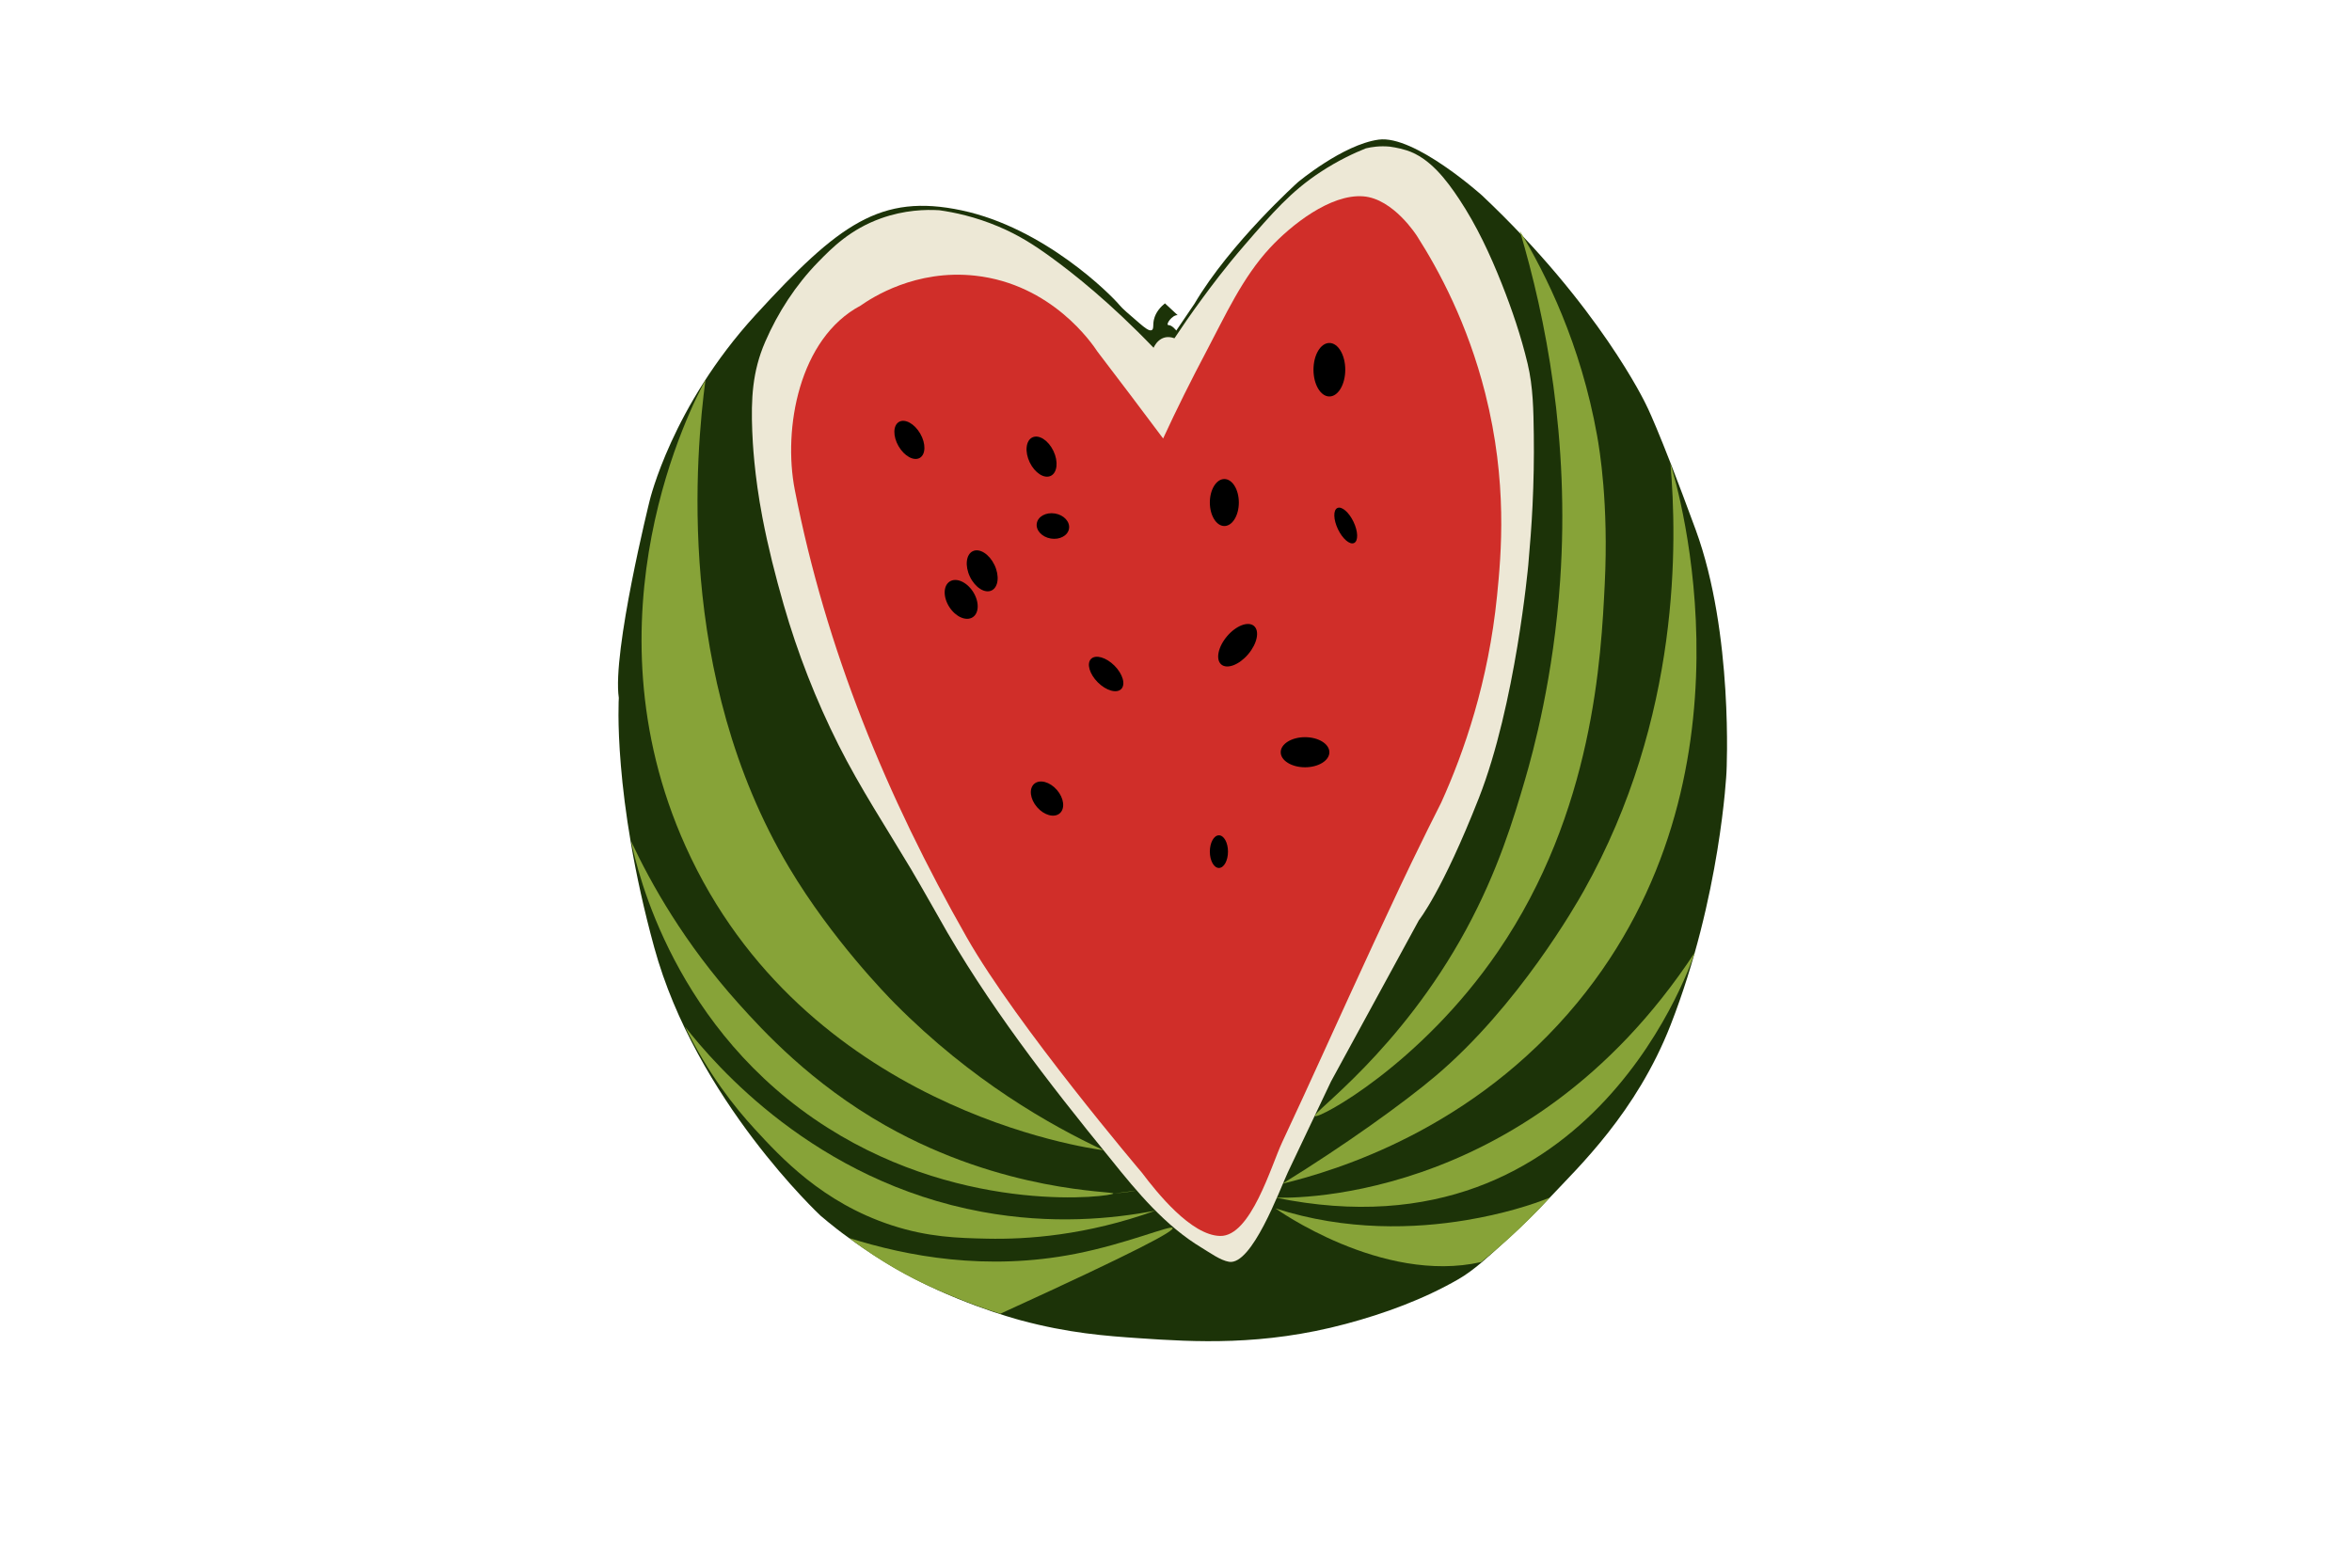 <?xml version="1.0" encoding="UTF-8" standalone="no"?>
<!-- Created with Inkscape (http://www.inkscape.org/) -->

<svg
   version="1.1"
   id="svg2"
   xml:space="preserve"
   width="6912"
   height="4608"
   viewBox="0 0 6912 4608"
   sodipodi:docname="water.ai"
   xmlns:inkscape="http://www.inkscape.org/namespaces/inkscape"
   xmlns:sodipodi="http://sodipodi.sourceforge.net/DTD/sodipodi-0.dtd"
   xmlns="http://www.w3.org/2000/svg"
   xmlns:svg="http://www.w3.org/2000/svg"><defs
     id="defs6"><clipPath
       clipPathUnits="userSpaceOnUse"
       id="clipPath16"><path
         d="M 0,3456 H 5184 V 0 H 0 Z"
         id="path14" /></clipPath></defs><sodipodi:namedview
     id="namedview4"
     pagecolor="#ffffff"
     bordercolor="#666666"
     borderopacity="1.0"
     inkscape:pageshadow="2"
     inkscape:pageopacity="0.0"
     inkscape:pagecheckerboard="0" /><g
     id="g8"
     inkscape:groupmode="layer"
     inkscape:label="water"
     transform="matrix(1.333,0,0,-1.333,0,4608)"><g
       id="g10"><g
         id="g12"
         clip-path="url(#clipPath16)"><g
           id="g18"
           transform="translate(1364.267,1917.953)"><path
             d="m 0,0 c 0,0 -14,-214 78,-550 92,-336 367,-592 367,-592 10.644,-9.042 22.663,-18.914 36.041,-29.358 4.996,-3.9 60.701,-47.122 124.959,-84.642 127.524,-74.461 264.276,-112.18 279.667,-116.333 105.967,-28.595 188.047,-34.615 262.333,-39.667 121.048,-8.233 272.054,-17.251 455,31.667 85.151,22.768 171.845,54.469 248.304,98.671 35.163,20.327 66.353,50.532 96.52,77.495 36.838,32.924 72.196,67.505 105.926,103.606 61.114,65.414 189.509,185.754 265.25,379.777 C 2429,-439 2442,-164 2442,-164 c 0,0 16,306 -68,535 -84,229 -110,277 -110,277 0,0 -102,216 -361,460 0,0 -149,134 -228,123 -79,-11 -178,-94 -178,-94 0,0 -149,-134 -228,-268 l -40,-59 c 0,0 -9,12 -17,12 -8,0 8,23 20,22 l -28,26 c -8.359,-6.772 -20.495,-18.751 -24.39,-36.187 -2.538,-11.362 0.186,-20.134 -4.549,-22.758 -5.49,-3.043 -15.483,5.022 -27.465,15.294 C 1122.937,847.487 1110.607,858.056 1104,866 1084.216,889.785 937.842,1036.397 756,1075 577,1113 485,1045 301,844 117,643 68,435 68,435 68,435 -15,101 0,0"
             style="fill:#1c3308;fill-opacity:1;fill-rule:nonzero;stroke:none"
             id="path20" /></g><g
           id="g22"
           transform="translate(1555.267,2618.953)"><path
             d="m 0,0 c -28.967,-53.227 -272.639,-519.928 -43.828,-1028.161 260.402,-578.403 887.642,-666.135 921.61,-670.282 -117.068,54.749 -291.165,153.034 -460.115,323.517 -16.32,16.467 -138.729,141.279 -233.334,300 C -68.042,-651.507 -20.693,-157.638 0,0"
             style="fill:#87a338;fill-opacity:1;fill-rule:nonzero;stroke:none"
             id="path24" /></g><g
           id="g26"
           transform="translate(2454.547,825.104)"><path
             d="M 0,0 C 32.943,2.312 51.256,6.655 51.256,6.655 33.902,4.112 16.824,1.905 0,0"
             style="fill:#87a338;fill-opacity:1;fill-rule:nonzero;stroke:none"
             id="path28" /></g><g
           id="g30"
           transform="translate(1391.267,1601.953)"><path
             d="M 0,0 C 14.157,-67.117 95.083,-417.625 433.519,-632 741.06,-826.806 1062.3,-783.183 1063.28,-776.85 1064.138,-771.304 822.504,-775.087 561,-627 396.649,-533.93 290.395,-417.454 237,-358 117.425,-224.857 44.046,-93.958 0,0"
             style="fill:#87a338;fill-opacity:1;fill-rule:nonzero;stroke:none"
             id="path32" /></g><g
           id="g34"
           transform="translate(2898.86,995.879)"><path
             d="m 0,0 c -6.8,7.534 187.923,143.164 333.333,411.111 70.423,129.767 105.015,245.6 129.63,329.63 18.759,64.04 63.298,227.869 77.778,440.74 21.109,310.343 -31.659,578.121 -88.889,770.371 57.638,-95.904 134.344,-249.776 170.37,-451.852 5.328,-29.883 25.501,-149.078 16.809,-326.237 -7.91,-161.208 -24.662,-502.631 -235.327,-810.8 C 232.357,112.312 6.975,-7.729 0,0"
             style="fill:#87a338;fill-opacity:1;fill-rule:nonzero;stroke:none"
             id="path36" /></g><g
           id="g38"
           transform="translate(3682.767,2434.453)"><path
             d="m 0,0 c 14.317,-168.646 24.201,-558.309 -191.315,-942.278 -16.678,-29.714 -144.14,-253.338 -325.926,-407.407 -69.673,-59.051 -201.351,-153.695 -337.679,-237.671 -0.426,-0.262 -0.646,-0.397 -0.651,-0.4 120.575,29.327 420.402,120.159 650.514,399.498 C 204.176,-691.48 17.079,-54.752 0,0"
             style="fill:#87a338;fill-opacity:1;fill-rule:nonzero;stroke:none"
             id="path40" /></g><g
           id="g42"
           transform="translate(2811.981,816.083)"><path
             d="M 0,0 C 0,0 548.872,-30.521 924.425,540.444 924.425,540.444 707.714,-146.024 0,0 -707.714,146.024 0,0 0,0"
             style="fill:#87a338;fill-opacity:1;fill-rule:nonzero;stroke:none"
             id="path44" /></g><g
           id="g46"
           transform="translate(2811.959,792.271)"><path
             d="m 0,0 c 0,0 233.978,-168.01 453.527,-118.318 19.521,15.692 39.517,32.664 59.781,51 34.171,30.92 64.564,61.614 91.482,91.13 C 565.703,7.948 501.22,-12.509 419.869,-26.007 307.83,-44.598 156.632,-50.551 0,0 -313.265,101.102 0,0 0,0"
             style="fill:#87a338;fill-opacity:1;fill-rule:nonzero;stroke:none"
             id="path48" /></g><g
           id="g50"
           transform="translate(1510.267,1192.953)"><path
             d="m 0,0 c 51.023,-104.465 110.159,-178.396 153,-225 58.261,-63.378 149.764,-162.918 302.259,-212.815 80.599,-26.372 145.76,-28.251 211.111,-29.629 86.774,-1.831 217.343,6.806 370.781,61.892 -94.533,-18.321 -228.232,-31.164 -382.428,-2.734 C 285.46,-340.205 66.736,-84.861 0,0"
             style="fill:#87a338;fill-opacity:1;fill-rule:nonzero;stroke:none"
             id="path52" /></g><g
           id="g54"
           transform="translate(2585.267,748.953)"><path
             d="M 0,0 C -3.145,7.552 -99.996,-34.439 -214.515,-56.908 -410.314,-95.324 -585.08,-62.414 -713,-22 c 39.767,-30.323 75.782,-52.864 104,-69 49.504,-28.308 89.705,-45.316 120,-58 42.985,-17.998 80.426,-30.952 109,-40 C -68.406,-46.75 2.757,-6.621 0,0"
             style="fill:#87a338;fill-opacity:1;fill-rule:nonzero;stroke:none"
             id="path56" /></g><g
           id="g58"
           transform="translate(2543.267,2689.953)"><path
             d="m 0,0 c 0,0 13,33 46,21 15.412,23.296 36.275,53.834 62.089,88.846 18.224,24.718 49.144,66.484 91.495,115.495 63.283,73.232 102.884,119.061 167.992,161.992 39.592,26.106 75.535,42.515 100.495,52.497 12.44,2.96 30.708,5.833 52.454,3.771 10e-4,0 18.764,-2.259 37.541,-8.271 50.651,-16.218 87.66,-65.333 115.759,-107.732 38.404,-57.947 68.076,-121.713 93.669,-186.198 22.762,-57.355 42.713,-116.258 57.044,-176.321 12.326,-51.657 12.927,-104.175 13.636,-156.947 0.699,-51.95 -0.289,-103.919 -2.762,-155.815 -2.09,-43.858 -5.508,-87.589 -9.412,-131.317 0,0 -28,-308 -109,-514 -81,-206 -132,-269 -132,-269 l -194,-356 c 0,0 -95,-200 -95,-200.001 -18.785,-40.541 -79.379,-205.512 -129.638,-197.428 -19.112,3.075 -42.915,20.477 -59.722,30.565 -81.051,48.649 -142.613,122.82 -200.966,195.628 -69.246,84.882 -137.406,170.726 -201.841,259.329 -31.997,43.999 -63.054,88.69 -92.769,134.265 -15.225,23.353 -30.101,46.935 -44.57,70.765 -7.259,11.955 -14.418,23.971 -21.467,36.052 -4.414,7.565 -58.86,104.078 -79.655,138.928 -54.163,90.872 -112.585,179.694 -160.127,274.309 -49.689,98.885 -90.177,202.393 -120.729,308.76 -18.148,63.181 -34.548,127.785 -46.879,192.199 -18.209,95.155 -21.649,168.554 -22.499,190.493 -2.743,70.86 0.017,131.557 28.513,197.263 28.216,65.062 67.418,125.375 116.98,176.215 30.86,31.656 71.038,71.959 137.993,95.996 52.324,18.784 99.194,19.807 128.994,17.999 32.195,-4.53 78.516,-14.031 130.493,-35.999 44.617,-18.856 78.459,-40.583 115.495,-67.496 C -175.979,163.205 -95.822,99.646 0,0"
             style="fill:#ede8d6;fill-opacity:1;fill-rule:nonzero;stroke:none"
             id="path60" /></g><g
           id="g62"
           transform="translate(2564.268,2489.954)"><path
             d="m 0,0 c 30.034,65.222 62.218,129.561 95.779,193.03 41.402,78.299 79.013,161.818 139.913,227.45 46.391,49.995 132.986,118.916 205.308,113.519 67,-5 119,-88 119,-88 48.144,-75.348 111.042,-192.247 150,-346 49.853,-196.753 35.411,-354.827 26.154,-447.077 C 717.215,-535.809 663.98,-690.507 613,-803.001 c -16.848,-33.216 -39.317,-78.156 -65.228,-131.914 -3.893,-8.076 -13.338,-27.71 -25.147,-52.711 -72.557,-153.602 -171.08,-370.975 -171.087,-370.99 -29.358,-64.586 -59.01,-129.034 -89.125,-193.271 -24.293,-51.816 -68.943,-207.887 -136.694,-206.556 -64.199,1.261 -139.495,95.82 -172.459,139.442 0,0 -275.258,323.997 -386.259,518.997 -176.65,310.328 -310.326,634.739 -379.025,986.741 -26.304,134.78 9.038,334.13 145.024,406.262 24.985,17.516 121.313,80.619 253,66 168.181,-18.669 257.071,-148.905 269.384,-167.615 24.45,-31.983 48.809,-64.035 73.077,-96.154 C -47.603,63.55 -23.756,31.807 0,0"
             style="fill:#d02e29;fill-opacity:1;fill-rule:nonzero;stroke:none"
             id="path64" /></g><g
           id="g66"
           transform="translate(2456.981,1989.065)"><path
             d="M 0,0 C 18.355,-18.355 25.003,-41.465 14.849,-51.619 4.696,-61.772 -18.415,-55.124 -36.77,-36.77 -55.124,-18.415 -61.772,4.696 -51.619,14.849 -41.465,25.003 -18.354,18.355 0,0"
             style="fill:#000000;fill-opacity:1;fill-rule:nonzero;stroke:none"
             id="path68" /></g><g
           id="g70"
           transform="translate(2322.429,2462.466)"><path
             d="m 0,0 c 11.199,-23.417 8.565,-48.002 -5.884,-54.913 -14.449,-6.91 -35.241,6.472 -46.44,29.889 -11.199,23.417 -8.565,48.002 5.884,54.912 C -31.992,36.798 -11.199,23.417 0,0"
             style="fill:#000000;fill-opacity:1;fill-rule:nonzero;stroke:none"
             id="path72" /></g><g
           id="g74"
           transform="translate(2707.267,1578.953)"><path
             d="m 0,0 c 0,-19.882 -8.954,-36 -20,-36 -11.046,0 -20,16.118 -20,36 0,19.882 8.954,36 20,36 C -8.954,36 0,19.882 0,0"
             style="fill:#000000;fill-opacity:1;fill-rule:nonzero;stroke:none"
             id="path76" /></g><g
           id="g78"
           transform="translate(2330.207,1714.918)"><path
             d="m 0,0 c 15.53,-17.966 18.297,-41.022 6.18,-51.496 -12.117,-10.474 -34.529,-4.4 -50.059,13.567 -15.53,17.966 -18.298,41.021 -6.181,51.495 C -37.943,24.04 -15.53,17.966 0,0"
             style="fill:#000000;fill-opacity:1;fill-rule:nonzero;stroke:none"
             id="path80" /></g><g
           id="g82"
           transform="translate(2192.457,2211.088)"><path
             d="m 0,0 c 11.438,-23.915 8.593,-49.098 -6.354,-56.246 -14.947,-7.149 -36.336,6.443 -47.774,30.359 -11.438,23.915 -8.593,49.097 6.354,56.246 C -32.827,37.507 -11.438,23.915 0,0"
             style="fill:#000000;fill-opacity:1;fill-rule:nonzero;stroke:none"
             id="path84" /></g><g
           id="g86"
           transform="translate(2356.786,2291.086)"><path
             d="m 0,0 c -2.52,-15.257 -20.465,-24.999 -40.082,-21.759 -19.616,3.24 -33.476,18.236 -30.955,33.493 2.52,15.257 20.465,24.999 40.081,21.759 C -11.339,30.252 2.52,15.257 0,0"
             style="fill:#000000;fill-opacity:1;fill-rule:nonzero;stroke:none"
             id="path88" /></g><g
           id="g90"
           transform="translate(2145.214,2151.97)"><path
             d="m 0,0 c 13.992,-21.755 13.631,-46.918 -0.806,-56.203 -14.437,-9.286 -37.483,0.823 -51.475,22.578 -13.992,21.755 -13.631,46.918 0.806,56.203 C -37.038,31.863 -13.992,21.755 0,0"
             style="fill:#000000;fill-opacity:1;fill-rule:nonzero;stroke:none"
             id="path92" /></g><g
           id="g94"
           transform="translate(2028.806,2500.682)"><path
             d="m 0,0 c 12.651,-21.912 12.196,-45.86 -1.017,-53.488 -13.213,-7.628 -34.18,3.951 -46.831,25.863 -12.651,21.912 -12.195,45.86 1.017,53.488 C -33.618,33.491 -12.651,21.912 0,0"
             style="fill:#000000;fill-opacity:1;fill-rule:nonzero;stroke:none"
             id="path96" /></g><g
           id="g98"
           transform="translate(2731.19,2348.761)"><path
             d="m 0,0 c 0,-28.613 -14.31,-51.808 -31.961,-51.808 -17.652,0 -31.962,23.195 -31.962,51.808 0,28.613 14.31,51.808 31.962,51.808 C -14.31,51.808 0,28.613 0,0"
             style="fill:#000000;fill-opacity:1;fill-rule:nonzero;stroke:none"
             id="path100" /></g><g
           id="g102"
           transform="translate(2764.535,2076.603)"><path
             d="m 0,0 c 12.885,-10.917 7.21,-38.794 -12.676,-62.265 -19.885,-23.47 -46.451,-33.647 -59.336,-22.73 -12.886,10.917 -7.211,38.794 12.675,62.264 C -39.451,0.74 -12.885,10.917 0,0"
             style="fill:#000000;fill-opacity:1;fill-rule:nonzero;stroke:none"
             id="path104" /></g><g
           id="g106"
           transform="translate(2965.806,2641.609)"><path
             d="m 0,0 c 0,-32.563 -15.68,-58.959 -35.022,-58.959 -19.343,0 -35.022,26.396 -35.022,58.959 0,32.563 15.679,58.96 35.022,58.96 C -15.68,58.96 0,32.563 0,0"
             style="fill:#000000;fill-opacity:1;fill-rule:nonzero;stroke:none"
             id="path108" /></g><g
           id="g110"
           transform="translate(2930.783,1798.146)"><path
             d="m 0,0 c 0,-18.332 -24.017,-33.192 -53.643,-33.192 -29.626,0 -53.642,14.86 -53.642,33.192 0,18.332 24.016,33.192 53.642,33.192 C -24.017,33.192 0,18.332 0,0"
             style="fill:#000000;fill-opacity:1;fill-rule:nonzero;stroke:none"
             id="path112" /></g><g
           id="g114"
           transform="translate(2983.981,2306.269)"><path
             d="m 0,0 c 10.186,-21.298 10.773,-42.233 1.311,-46.758 -9.463,-4.526 -25.391,9.071 -35.577,30.37 C -44.453,4.91 -45.04,25.845 -35.577,30.37 -26.115,34.896 -10.186,21.299 0,0"
             style="fill:#000000;fill-opacity:1;fill-rule:nonzero;stroke:none"
             id="path116" /></g></g></g></g></svg>
